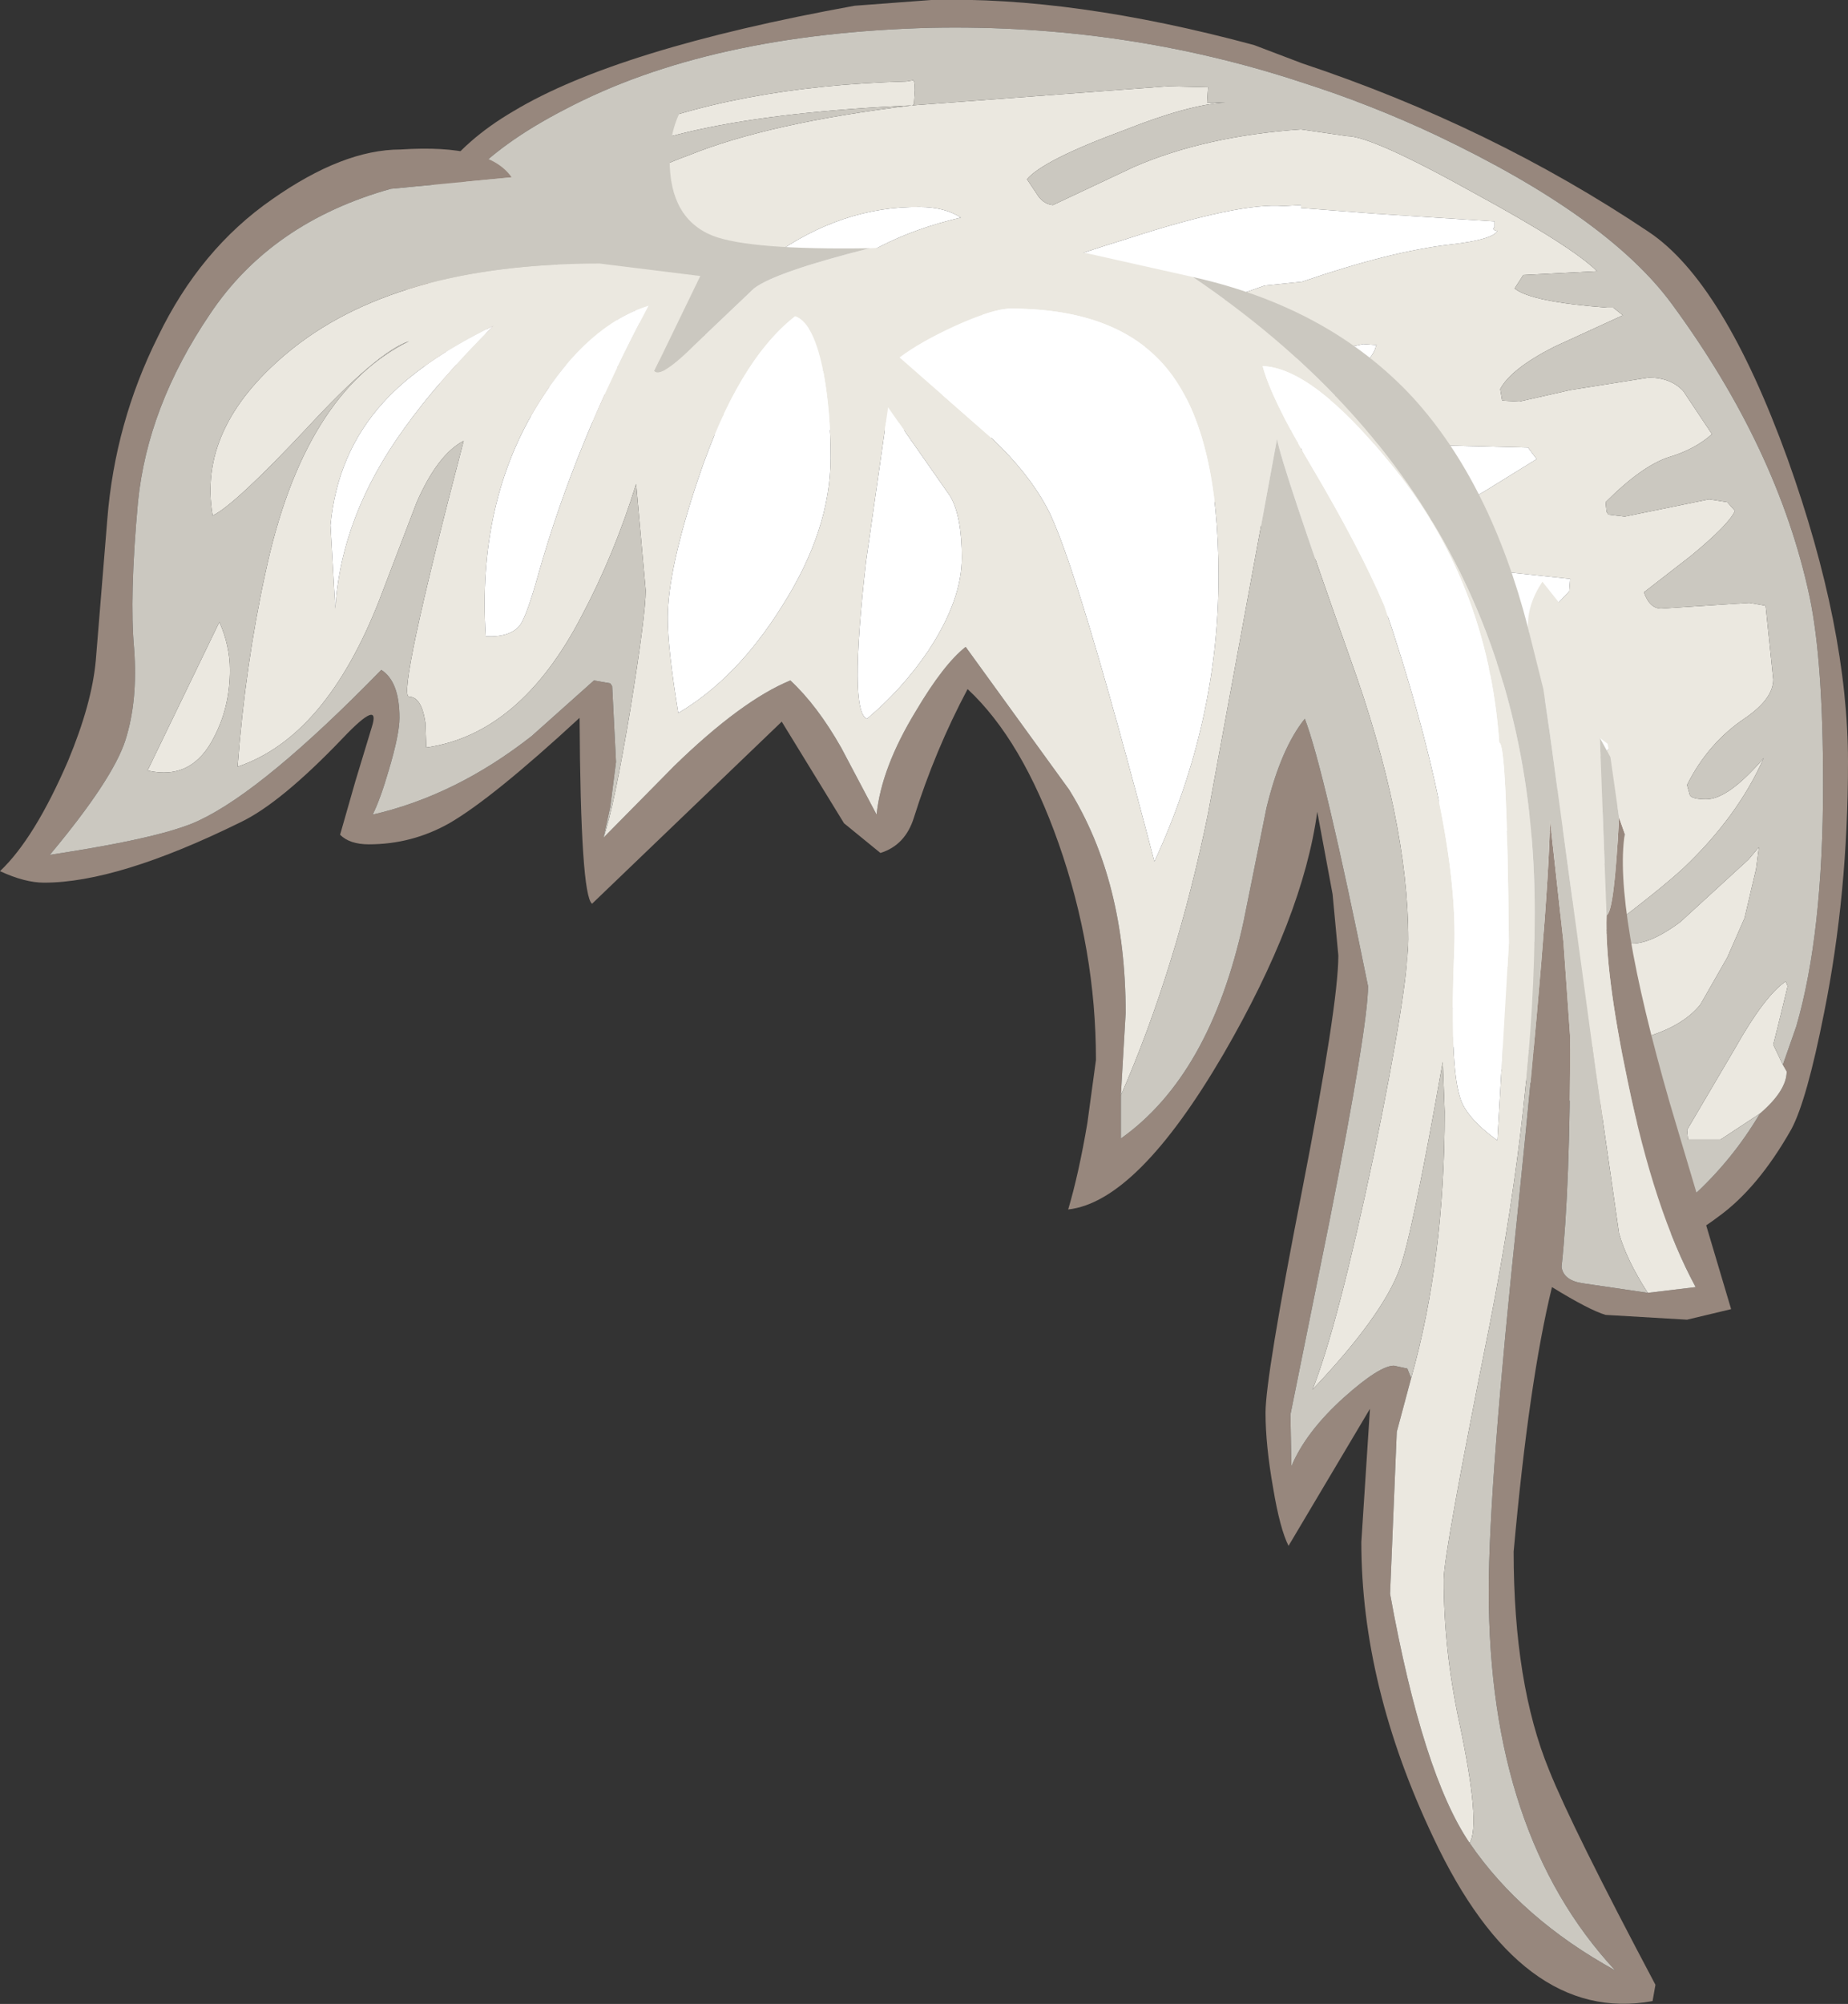 <?xml version="1.0" encoding="UTF-8" standalone="no"?>
<svg xmlns:ffdec="https://www.free-decompiler.com/flash" xmlns:xlink="http://www.w3.org/1999/xlink" ffdec:objectType="shape" height="104.55px" width="96.45px" xmlns="http://www.w3.org/2000/svg">
  <rect width="100%" height="100%" fill="#333333" stroke="none"/>
  <g transform="matrix(1.0, 0.0, 0.0, 1.0, 65.55, 49.7)">
    <path d="M-31.2 -27.55 Q-39.05 -27.7 -41.45 -28.9 -44.85 -30.65 -44.25 -36.1 -43.8 -40.95 -38.75 -43.9 -33.35 -47.15 -20.95 -49.4 L-16.95 -49.7 Q-9.55 -49.9 -0.1 -47.35 L2.4 -46.4 Q12.3 -43.1 20.5 -37.6 24.4 -35.0 27.75 -25.75 30.9 -16.95 30.9 -9.95 30.9 -3.05 29.65 3.15 28.75 7.7 27.95 9.2 26.2 12.3 24.1 13.8 22.85 14.75 22.25 14.75 21.6 14.75 21.3 14.45 L20.9 13.85 20.75 13.25 Q20.6 12.15 19.4 10.35 18.35 8.7 17.75 8.35 17.9 7.75 18.3 7.55 18.95 7.7 20.7 9.85 L22.75 12.75 Q24.85 10.85 26.3 8.4 27.7 7.2 27.7 6.2 L27.5 5.85 28.2 3.85 Q29.6 -0.95 29.6 -8.8 29.6 -15.2 28.9 -18.55 27.25 -26.3 21.7 -33.85 18.35 -38.4 9.4 -42.65 6.0 -44.25 2.4 -45.4 -6.85 -48.45 -16.95 -48.25 -28.55 -47.95 -36.05 -44.0 -42.75 -40.55 -43.15 -36.2 -43.4 -33.8 -42.6 -31.95 -41.75 -30.1 -40.15 -29.95 -40.5 -31.65 -40.0 -33.05 L-39.2 -34.55 -38.6 -31.95 Q-37.95 -29.9 -36.75 -29.45 L-33.3 -29.05 -32.85 -29.0 -30.45 -28.1 -31.2 -27.55" fill="#97877d" fill-rule="evenodd" stroke="none"/>
    <path d="M-33.3 -29.05 L-36.75 -29.45 -35.1 -29.35 -36.25 -30.95 Q-37.0 -32.3 -36.85 -34.05 -36.5 -39.1 -29.6 -41.6 -25.4 -43.3 -17.95 -44.2 -31.45 -43.6 -35.55 -40.35 -36.5 -39.65 -37.65 -38.05 -38.45 -36.8 -39.35 -36.55 L-39.45 -37.05 Q-39.4 -40.2 -33.5 -42.55 -27.25 -45.2 -18.25 -45.45 L-17.95 -45.5 Q-17.8 -45.6 -17.8 -45.0 L-17.85 -44.25 -17.95 -44.2 -4.6 -45.2 -2.5 -45.15 -2.55 -44.35 -1.6 -44.35 Q-3.5 -44.25 -6.9 -42.9 -11.1 -41.35 -11.95 -40.35 L-11.35 -39.45 Q-11.05 -39.05 -10.6 -39.0 L-6.35 -41.0 Q-2.65 -42.6 2.35 -42.95 L4.75 -42.6 Q6.05 -42.6 11.35 -39.65 16.5 -36.85 17.8 -35.55 L13.95 -35.35 13.5 -34.65 Q14.35 -33.95 18.35 -33.65 L18.65 -33.65 19.15 -33.25 15.55 -31.6 Q13.3 -30.45 12.75 -29.4 L12.85 -28.8 13.75 -28.75 16.4 -29.35 20.5 -30.0 Q21.65 -30.0 22.3 -29.3 L23.8 -27.05 Q22.9 -26.25 21.55 -25.85 20.15 -25.4 18.25 -23.5 L18.3 -23.0 18.4 -22.85 19.25 -22.75 21.45 -23.2 23.65 -23.65 24.6 -23.5 25.0 -23.05 Q24.7 -22.35 22.7 -20.7 L20.25 -18.8 Q20.55 -17.95 21.15 -17.95 L25.75 -18.25 26.6 -18.1 27.0 -14.25 Q27.0 -13.25 25.55 -12.25 23.6 -10.95 22.5 -8.75 L22.65 -8.2 Q22.8 -8.0 23.5 -8.0 24.65 -8.0 26.5 -10.15 25.15 -7.1 22.3 -4.4 21.05 -3.25 18.25 -1.15 L18.45 -0.65 19.35 -0.5 Q20.4 -0.3 22.15 -1.6 L25.7 -4.85 26.25 -5.5 26.1 -4.35 25.5 -1.8 24.6 0.25 23.2 2.7 Q21.3 5.1 14.35 5.1 12.45 5.1 8.95 4.1 L8.65 3.75 Q12.05 2.3 16.1 -2.2 19.8 -6.25 19.65 -7.25 L19.55 -7.55 18.85 -7.65 16.45 -6.7 Q14.0 -5.75 12.35 -5.75 L16.05 -8.65 Q18.75 -10.7 19.1 -11.45 L12.7 -14.2 12.0 -14.65 Q13.1 -15.5 14.65 -17.05 L16.35 -18.85 16.4 -19.5 13.1 -19.85 Q10.85 -20.2 9.1 -22.65 9.7 -22.8 11.9 -24.05 L14.65 -25.75 14.2 -26.35 2.4 -26.65 2.4 -27.7 4.05 -28.95 Q6.15 -31.0 6.25 -31.6 L6.3 -31.7 5.6 -31.75 2.4 -31.05 0.95 -30.95 Q-2.7 -29.7 -5.95 -27.65 L-7.3 -27.9 Q-6.55 -31.45 -4.55 -32.8 -4.0 -33.25 0.45 -34.8 L2.4 -35.0 Q7.05 -36.6 10.2 -36.95 12.35 -37.2 12.6 -37.65 12.3 -37.7 12.45 -37.85 L12.45 -38.15 6.25 -38.55 2.35 -38.85 2.35 -39.0 1.45 -38.95 Q-0.85 -39.15 -6.7 -37.25 -11.9 -35.65 -12.75 -34.95 -14.9 -33.2 -16.05 -29.85 -16.9 -27.6 -19.05 -27.65 -20.5 -27.75 -22.1 -29.75 -22.95 -30.75 -23.45 -31.7 -23.25 -35.05 -19.6 -36.85 -17.75 -37.8 -15.4 -38.35 -16.25 -38.9 -17.55 -38.9 -21.6 -38.95 -25.3 -36.3 -28.7 -33.9 -28.85 -31.7 -28.95 -29.6 -27.1 -26.95 L-29.5 -27.05 -29.05 -27.5 -28.9 -27.5 Q-29.65 -28.25 -31.0 -30.65 -32.35 -32.9 -32.5 -33.75 L-32.8 -34.7 -33.35 -32.95 -33.3 -29.05 M27.5 5.85 L27.7 6.2 Q27.7 7.2 26.3 8.4 L24.25 9.75 22.55 9.75 22.5 9.25 25.0 5.0 Q26.55 2.25 27.65 1.5 L27.75 1.75 27.4 3.2 27.0 4.8 27.5 5.85 M2.35 -27.7 L2.35 -26.6 1.25 -26.7 2.35 -27.7" fill="#ebe8e0" fill-rule="evenodd" stroke="none"/>
    <path d="M-31.2 -27.55 L-30.45 -28.1 -32.85 -29.0 -33.3 -29.05 -33.35 -32.95 -32.8 -34.7 -32.5 -33.75 Q-32.35 -32.9 -31.0 -30.65 -29.65 -28.25 -28.9 -27.5 L-29.05 -27.5 -29.5 -27.05 Q-30.8 -27.15 -31.2 -27.55 M-36.75 -29.45 Q-37.95 -29.9 -38.6 -31.95 L-39.2 -34.55 -40.0 -33.05 Q-40.5 -31.65 -40.15 -29.95 -41.75 -30.1 -42.6 -31.95 -43.4 -33.8 -43.15 -36.2 -42.75 -40.55 -36.05 -44.0 -28.55 -47.95 -16.95 -48.25 -6.85 -48.45 2.4 -45.4 6.0 -44.25 9.4 -42.65 18.35 -38.4 21.7 -33.85 27.25 -26.3 28.9 -18.55 29.6 -15.2 29.6 -8.8 29.6 -0.95 28.2 3.85 L27.5 5.85 27.0 4.8 27.4 3.2 27.75 1.75 27.65 1.5 Q26.55 2.25 25.0 5.0 L22.5 9.25 22.55 9.75 24.25 9.75 26.3 8.4 Q24.85 10.85 22.75 12.75 L20.7 9.85 Q18.95 7.7 18.3 7.55 17.9 7.75 17.75 8.35 L13.15 6.25 Q9.55 4.65 8.95 4.1 12.45 5.1 14.35 5.1 21.3 5.1 23.2 2.7 L24.6 0.25 25.5 -1.8 26.1 -4.35 26.25 -5.5 25.7 -4.85 22.15 -1.6 Q20.4 -0.3 19.35 -0.5 L18.45 -0.65 18.25 -1.15 Q21.05 -3.25 22.3 -4.4 25.15 -7.1 26.5 -10.15 24.65 -8.0 23.5 -8.0 22.8 -8.0 22.65 -8.2 L22.5 -8.75 Q23.6 -10.95 25.55 -12.25 27.0 -13.25 27.0 -14.25 L26.6 -18.1 25.75 -18.25 21.15 -17.95 Q20.55 -17.95 20.25 -18.8 L22.7 -20.7 Q24.7 -22.35 25.0 -23.05 L24.6 -23.5 23.65 -23.65 21.45 -23.2 19.25 -22.75 18.4 -22.85 18.3 -23.0 18.25 -23.5 Q20.15 -25.4 21.55 -25.85 22.9 -26.25 23.8 -27.05 L22.3 -29.3 Q21.65 -30.0 20.5 -30.0 L16.4 -29.35 13.75 -28.75 12.85 -28.8 12.75 -29.4 Q13.3 -30.45 15.55 -31.6 L19.15 -33.25 18.65 -33.65 18.35 -33.65 Q14.35 -33.95 13.5 -34.65 L13.95 -35.35 17.8 -35.55 Q16.5 -36.85 11.35 -39.65 6.05 -42.6 4.75 -42.6 L2.35 -42.95 Q-2.65 -42.6 -6.35 -41.0 L-10.6 -39.0 Q-11.05 -39.05 -11.35 -39.45 L-11.95 -40.35 Q-11.1 -41.35 -6.9 -42.9 -3.5 -44.25 -1.6 -44.35 L-2.55 -44.35 -2.5 -45.15 -4.6 -45.2 -17.95 -44.2 -17.85 -44.25 -17.8 -45.0 Q-17.8 -45.6 -17.95 -45.5 L-18.25 -45.45 Q-27.25 -45.2 -33.5 -42.55 -39.4 -40.2 -39.45 -37.05 L-39.35 -36.55 Q-38.45 -36.8 -37.65 -38.05 -36.5 -39.65 -35.55 -40.35 -31.45 -43.6 -17.95 -44.2 -25.4 -43.3 -29.6 -41.6 -36.5 -39.1 -36.85 -34.05 -37.0 -32.3 -36.25 -30.95 L-35.1 -29.35 -36.75 -29.45" fill="#cbc8c0" fill-rule="evenodd" stroke="none"/>
    <path d="M8.65 3.75 Q7.85 2.25 7.85 1.25 7.85 -0.8 9.1 -5.85 L10.35 -11.65 Q10.35 -13.25 8.4 -15.8 6.15 -18.75 2.4 -20.95 L1.85 -21.3 Q-9.55 -28.7 -27.1 -26.95 -28.95 -29.6 -28.85 -31.7 -28.7 -33.9 -25.3 -36.3 -21.6 -38.95 -17.55 -38.9 -16.25 -38.9 -15.4 -38.35 -17.75 -37.8 -19.6 -36.85 -23.25 -35.05 -23.45 -31.7 -22.95 -30.75 -22.1 -29.75 -20.5 -27.75 -19.05 -27.65 -16.9 -27.6 -16.05 -29.85 -14.9 -33.2 -12.75 -34.95 -11.9 -35.65 -6.7 -37.25 -0.85 -39.15 1.45 -38.95 L2.35 -39.0 2.35 -38.85 6.25 -38.55 12.45 -38.15 12.45 -37.85 Q12.3 -37.7 12.6 -37.65 12.35 -37.2 10.2 -36.95 7.05 -36.6 2.4 -35.0 L0.45 -34.8 Q-4.0 -33.25 -4.55 -32.8 -6.55 -31.45 -7.3 -27.9 L-5.95 -27.65 Q-2.7 -29.7 0.95 -30.95 L2.4 -31.05 5.6 -31.75 6.3 -31.7 6.25 -31.6 Q6.15 -31.0 4.05 -28.95 L2.4 -27.7 2.35 -27.7 1.25 -26.7 2.35 -26.6 2.4 -23.75 2.4 -26.65 14.2 -26.35 14.65 -25.75 11.9 -24.05 Q9.7 -22.8 9.1 -22.65 10.85 -20.2 13.1 -19.85 L16.4 -19.5 16.35 -18.85 14.65 -17.05 Q13.1 -15.5 12.0 -14.65 L12.7 -14.2 19.1 -11.45 Q18.75 -10.7 16.05 -8.65 L12.35 -5.75 Q14.0 -5.75 16.45 -6.7 L18.85 -7.65 19.55 -7.55 19.65 -7.25 Q19.8 -6.25 16.1 -2.2 12.05 2.3 8.65 3.75" fill="#ffffff" fill-rule="evenodd" stroke="none"/>
    <path d="M20.45 17.75 L22.95 17.45 Q20.8 13.5 19.4 6.7 18.2 1.0 18.3 -1.95 18.7 -2.1 18.95 -7.05 L19.25 -6.2 Q18.65 -2.4 21.6 7.85 L24.8 18.6 22.5 19.15 18.25 18.9 Q17.4 18.65 15.45 17.45 14.25 22.35 13.45 31.25 13.45 38.15 15.3 42.65 16.5 45.65 20.85 53.85 L20.7 54.7 Q13.85 55.95 9.25 46.15 5.5 38.25 5.5 30.75 L5.95 23.8 1.7 30.95 Q1.25 30.05 0.9 27.95 0.5 25.7 0.5 24.0 0.5 22.15 2.4 12.45 4.3 2.7 4.3 0.15 L4.0 -3.05 3.2 -7.35 Q2.45 -1.85 -1.7 5.3 -6.2 13.0 -9.8 13.4 -9.25 11.55 -8.8 8.9 L-8.35 5.6 Q-8.35 -0.15 -10.3 -5.7 -12.2 -11.1 -15.05 -13.75 -16.75 -10.55 -17.85 -7.05 -18.3 -5.6 -19.6 -5.2 L-21.5 -6.75 -24.75 -12.05 -34.65 -2.55 Q-35.25 -3.0 -35.3 -12.25 -39.85 -8.05 -42.1 -6.75 -44.05 -5.65 -46.3 -5.65 -47.3 -5.65 -47.8 -6.15 L-47.0 -8.95 -46.15 -11.75 Q-45.65 -13.3 -47.65 -11.2 -50.9 -7.8 -53.0 -6.8 -59.4 -3.65 -63.25 -3.65 -64.25 -3.65 -65.55 -4.25 -63.75 -5.95 -62.0 -10.0 -60.75 -13.0 -60.55 -15.25 L-59.95 -22.6 Q-59.55 -27.65 -57.3 -32.15 -55.1 -36.7 -51.35 -39.3 -47.65 -41.9 -44.65 -41.9 -40.05 -42.2 -38.85 -40.45 L-45.15 -39.85 Q-51.4 -38.1 -54.6 -33.3 -57.85 -28.5 -58.35 -23.5 -58.8 -18.55 -58.55 -15.85 -58.35 -13.15 -59.0 -11.1 -59.65 -9.05 -62.95 -5.1 -57.0 -6.0 -55.15 -6.9 -51.75 -8.5 -45.65 -14.75 -44.7 -14.15 -44.7 -12.25 -44.7 -11.4 -45.25 -9.55 -45.7 -8.0 -46.1 -7.2 -41.75 -8.2 -37.8 -11.3 L-34.55 -14.2 -33.7 -14.05 -33.6 -13.9 -33.4 -9.95 -33.7 -7.6 -34.05 -6.0 -30.35 -9.75 Q-26.85 -13.15 -24.3 -14.2 -22.9 -12.9 -21.65 -10.7 L-19.8 -7.2 Q-19.55 -9.65 -17.75 -12.6 -16.3 -15.05 -15.15 -15.95 L-9.75 -8.5 Q-6.8 -3.75 -6.8 3.15 L-7.05 7.45 -7.05 9.7 Q-2.4 6.4 -0.65 -1.6 L0.55 -7.55 Q1.3 -10.65 2.55 -12.2 3.55 -9.6 5.85 1.75 5.85 3.8 3.85 13.95 L1.8 24.1 1.85 26.8 Q2.6 25.0 4.6 23.2 6.45 21.55 7.2 21.55 L7.9 21.7 8.1 22.2 7.35 25.0 7.0 33.45 Q8.7 42.85 11.15 46.45 13.85 50.4 18.75 53.1 12.15 46.0 12.15 33.3 12.15 27.75 13.7 13.15 15.25 -2.0 15.35 -6.9 L16.05 -0.55 16.4 4.4 Q16.4 12.2 15.95 16.4 16.05 17.1 17.05 17.25 L20.45 17.75" fill="#97877d" fill-rule="evenodd" stroke="none"/>
    <path d="M2.85 -25.45 Q5.4 -21.15 6.7 -18.1 10.6 -6.55 10.35 -0.15 10.1 5.85 10.65 7.55 10.95 8.6 12.6 9.8 L13.2 -0.5 Q13.1 -10.95 12.7 -10.95 12.1 -19.4 6.95 -25.6 2.95 -30.5 0.35 -30.6 0.8 -28.9 2.85 -25.45 M14.2 -16.95 Q14.15 -18.15 14.95 -19.35 L17.3 -16.4 Q18.0 -15.75 18.75 -15.75 20.15 -15.75 20.75 -14.7 21.5 -13.3 21.5 -9.45 L21.35 -5.4 20.15 -5.25 19.25 -6.2 18.95 -7.05 18.5 -10.2 18.35 -10.9 17.95 -11.2 18.3 -1.95 Q18.2 1.0 19.4 6.7 20.8 13.5 22.95 17.45 L20.45 17.75 Q19.35 16.05 18.95 14.65 L17.7 5.95 15.35 -11.35 15.0 -13.75 14.2 -16.95 M-20.15 -36.75 Q-12.15 -37.05 -10.45 -36.85 L-3.3 -35.25 Q14.55 -23.2 14.55 -2.1 14.55 7.45 12.2 19.4 9.8 31.35 9.8 32.7 9.8 36.35 10.6 40.1 11.75 45.5 11.15 46.45 8.7 42.85 7.0 33.45 L7.35 25.0 8.1 22.2 Q9.85 16.0 9.85 8.3 L9.75 5.7 Q8.15 14.75 7.5 16.5 6.6 18.95 2.95 22.8 4.25 19.55 6.15 10.55 7.95 1.8 7.95 -0.7 7.95 -6.95 4.9 -15.4 1.35 -25.4 1.1 -26.8 L-2.5 -7.25 Q-4.15 0.8 -7.05 7.45 L-6.8 3.15 Q-6.8 -3.75 -9.75 -8.5 L-15.15 -15.95 Q-16.3 -15.05 -17.75 -12.6 -19.55 -9.65 -19.8 -7.2 L-21.65 -10.7 Q-22.9 -12.9 -24.3 -14.2 -26.85 -13.15 -30.35 -9.75 L-34.05 -6.0 Q-33.5 -7.6 -32.65 -12.7 -31.85 -17.65 -31.85 -18.9 L-32.35 -24.45 Q-33.5 -20.75 -35.2 -17.55 -38.4 -11.4 -43.3 -10.7 L-43.35 -12.0 Q-43.55 -13.35 -44.2 -13.35 -44.85 -13.35 -41.35 -26.7 -42.7 -26.0 -43.8 -23.5 L-45.75 -18.4 Q-48.55 -11.25 -53.15 -9.7 -52.75 -15.0 -51.7 -19.8 -49.7 -29.2 -44.2 -31.9 -45.85 -31.35 -49.5 -27.4 -53.3 -23.35 -54.45 -22.8 -55.25 -27.35 -50.6 -31.25 -45.0 -35.95 -34.25 -35.95 L-29.0 -35.3 -31.4 -30.35 Q-31.05 -29.95 -29.25 -31.75 L-26.2 -34.65 Q-25.1 -35.5 -20.15 -36.75 M-48.05 -17.95 Q-47.75 -22.8 -44.45 -27.35 -42.7 -29.8 -39.8 -32.7 -43.6 -30.85 -45.55 -28.7 -47.95 -26.05 -48.3 -22.3 L-48.05 -17.95 M-54.1 -17.25 Q-53.55 -16.0 -53.55 -14.75 -53.55 -12.85 -54.35 -11.3 -55.5 -8.95 -57.85 -9.5 L-54.1 -17.25 M-15.7 -32.7 Q-17.55 -31.85 -18.6 -31.05 L-13.75 -26.8 Q-11.9 -25.05 -10.9 -23.2 -9.4 -20.4 -5.3 -4.75 -1.95 -12.0 -1.95 -19.65 -1.95 -27.0 -4.5 -30.3 -7.05 -33.6 -12.8 -33.6 -13.7 -33.6 -15.7 -32.7 M-37.45 -28.65 Q-40.65 -23.5 -40.2 -16.5 L-40.15 -16.5 Q-38.9 -16.45 -38.4 -17.1 -38.05 -17.6 -37.45 -19.75 -35.5 -26.65 -31.7 -33.75 -34.9 -32.75 -37.45 -28.65 M-24.05 -33.2 Q-27.05 -30.85 -29.1 -24.75 -30.7 -20.0 -30.7 -17.45 -30.7 -15.85 -30.15 -12.5 -27.1 -14.3 -24.75 -18.05 -22.2 -22.05 -22.2 -25.8 -22.2 -28.2 -22.55 -30.15 -23.05 -32.85 -24.05 -33.2 M-20.3 -12.2 Q-18.45 -13.75 -17.1 -15.75 -15.35 -18.4 -15.35 -20.6 -15.35 -22.75 -15.95 -23.8 L-19.2 -28.45 -20.35 -20.4 Q-21.25 -12.55 -20.3 -12.2" fill="#ebe8e0" fill-rule="evenodd" stroke="none"/>
    <path d="M14.2 -16.95 L15.0 -13.75 15.35 -11.35 17.7 5.95 18.95 14.65 Q19.35 16.05 20.45 17.75 L17.05 17.25 Q16.05 17.1 15.95 16.4 16.4 12.2 16.4 4.4 L16.05 -0.55 15.35 -6.9 Q15.25 -2.0 13.7 13.15 12.15 27.75 12.15 33.3 12.15 46.0 18.75 53.1 13.85 50.4 11.15 46.45 11.75 45.5 10.6 40.1 9.8 36.35 9.8 32.7 9.8 31.35 12.2 19.4 14.55 7.45 14.55 -2.1 14.55 -23.2 -3.3 -35.25 3.85 -33.65 8.2 -28.95 12.25 -24.5 14.2 -16.95 M18.3 -1.95 L17.95 -11.2 18.5 -10.2 18.95 -7.05 Q18.7 -2.1 18.3 -1.95 M-38.85 -40.45 L-38.5 -40.25 -37.75 -41.4 Q-37.1 -42.5 -31.75 -44.1 -30.35 -44.55 -29.35 -44.95 L-29.75 -44.4 Q-30.6 -43.1 -30.6 -41.35 -30.6 -38.3 -28.35 -37.4 -26.4 -36.65 -20.15 -36.75 -25.1 -35.5 -26.2 -34.65 L-29.25 -31.75 Q-31.05 -29.95 -31.4 -30.35 L-29.0 -35.3 -34.25 -35.95 Q-45.0 -35.95 -50.6 -31.25 -55.25 -27.35 -54.45 -22.8 -53.3 -23.35 -49.5 -27.4 -45.85 -31.35 -44.2 -31.9 -49.7 -29.2 -51.7 -19.8 -52.75 -15.0 -53.15 -9.7 -48.55 -11.25 -45.75 -18.4 L-43.8 -23.5 Q-42.7 -26.0 -41.35 -26.7 -44.85 -13.35 -44.2 -13.35 -43.55 -13.35 -43.35 -12.0 L-43.3 -10.7 Q-38.4 -11.4 -35.2 -17.55 -33.5 -20.75 -32.35 -24.45 L-31.85 -18.9 Q-31.85 -17.65 -32.65 -12.7 -33.5 -7.6 -34.05 -6.0 L-33.7 -7.6 -33.4 -9.95 -33.6 -13.9 -33.7 -14.05 -34.55 -14.2 -37.8 -11.3 Q-41.75 -8.2 -46.1 -7.2 -45.7 -8.0 -45.25 -9.55 -44.7 -11.4 -44.7 -12.25 -44.7 -14.15 -45.65 -14.75 -51.75 -8.5 -55.15 -6.9 -57.0 -6.0 -62.95 -5.1 -59.65 -9.05 -59.0 -11.1 -58.35 -13.15 -58.55 -15.85 -58.8 -18.55 -58.35 -23.5 -57.85 -28.5 -54.6 -33.3 -51.4 -38.1 -45.15 -39.85 L-38.85 -40.45 M8.1 22.2 L7.9 21.7 7.2 21.55 Q6.45 21.55 4.6 23.2 2.6 25.0 1.85 26.8 L1.8 24.1 3.85 13.95 Q5.85 3.8 5.85 1.75 3.55 -9.6 2.55 -12.2 1.3 -10.65 0.55 -7.55 L-0.65 -1.6 Q-2.4 6.4 -7.05 9.7 L-7.05 7.45 Q-4.15 0.8 -2.5 -7.25 L1.1 -26.8 Q1.35 -25.4 4.9 -15.4 7.95 -6.95 7.95 -0.7 7.95 1.8 6.15 10.55 4.25 19.55 2.95 22.8 6.6 18.95 7.5 16.5 8.15 14.75 9.75 5.7 L9.85 8.3 Q9.85 16.0 8.1 22.2 M-54.1 -17.25 L-57.85 -9.5 Q-55.5 -8.95 -54.35 -11.3 -53.55 -12.85 -53.55 -14.75 -53.55 -16.0 -54.1 -17.25" fill="#cbc8c0" fill-rule="evenodd" stroke="none"/>
    <path d="M2.85 -25.45 Q0.8 -28.9 0.35 -30.6 2.95 -30.5 6.95 -25.6 12.1 -19.4 12.7 -10.95 13.1 -10.95 13.2 -0.5 L12.6 9.8 Q10.95 8.6 10.65 7.55 10.1 5.85 10.35 -0.15 10.6 -6.55 6.7 -18.1 5.4 -21.15 2.85 -25.45 M-48.05 -17.95 L-48.3 -22.3 Q-47.95 -26.05 -45.55 -28.7 -43.6 -30.85 -39.8 -32.7 -42.7 -29.8 -44.45 -27.35 -47.75 -22.8 -48.05 -17.95 M-20.3 -12.2 Q-21.25 -12.55 -20.35 -20.4 L-19.2 -28.45 -15.95 -23.8 Q-15.35 -22.75 -15.35 -20.6 -15.35 -18.4 -17.1 -15.75 -18.45 -13.75 -20.3 -12.2 M-24.05 -33.2 Q-23.05 -32.85 -22.55 -30.15 -22.2 -28.2 -22.2 -25.8 -22.2 -22.05 -24.75 -18.05 -27.1 -14.3 -30.15 -12.5 -30.7 -15.85 -30.7 -17.45 -30.7 -20.0 -29.1 -24.75 -27.05 -30.85 -24.05 -33.2 M-37.45 -28.65 Q-34.9 -32.75 -31.7 -33.75 -35.5 -26.65 -37.45 -19.75 -38.05 -17.6 -38.4 -17.1 -38.9 -16.45 -40.15 -16.5 L-40.2 -16.5 Q-40.65 -23.5 -37.45 -28.65 M-15.7 -32.7 Q-13.7 -33.6 -12.8 -33.6 -7.05 -33.6 -4.5 -30.3 -1.95 -27.0 -1.95 -19.65 -1.95 -12.0 -5.3 -4.75 -9.4 -20.4 -10.9 -23.2 -11.9 -25.05 -13.75 -26.8 L-18.6 -31.05 Q-17.55 -31.85 -15.7 -32.7" fill="#ffffff" fill-rule="evenodd" stroke="none"/>
  </g>
</svg>
